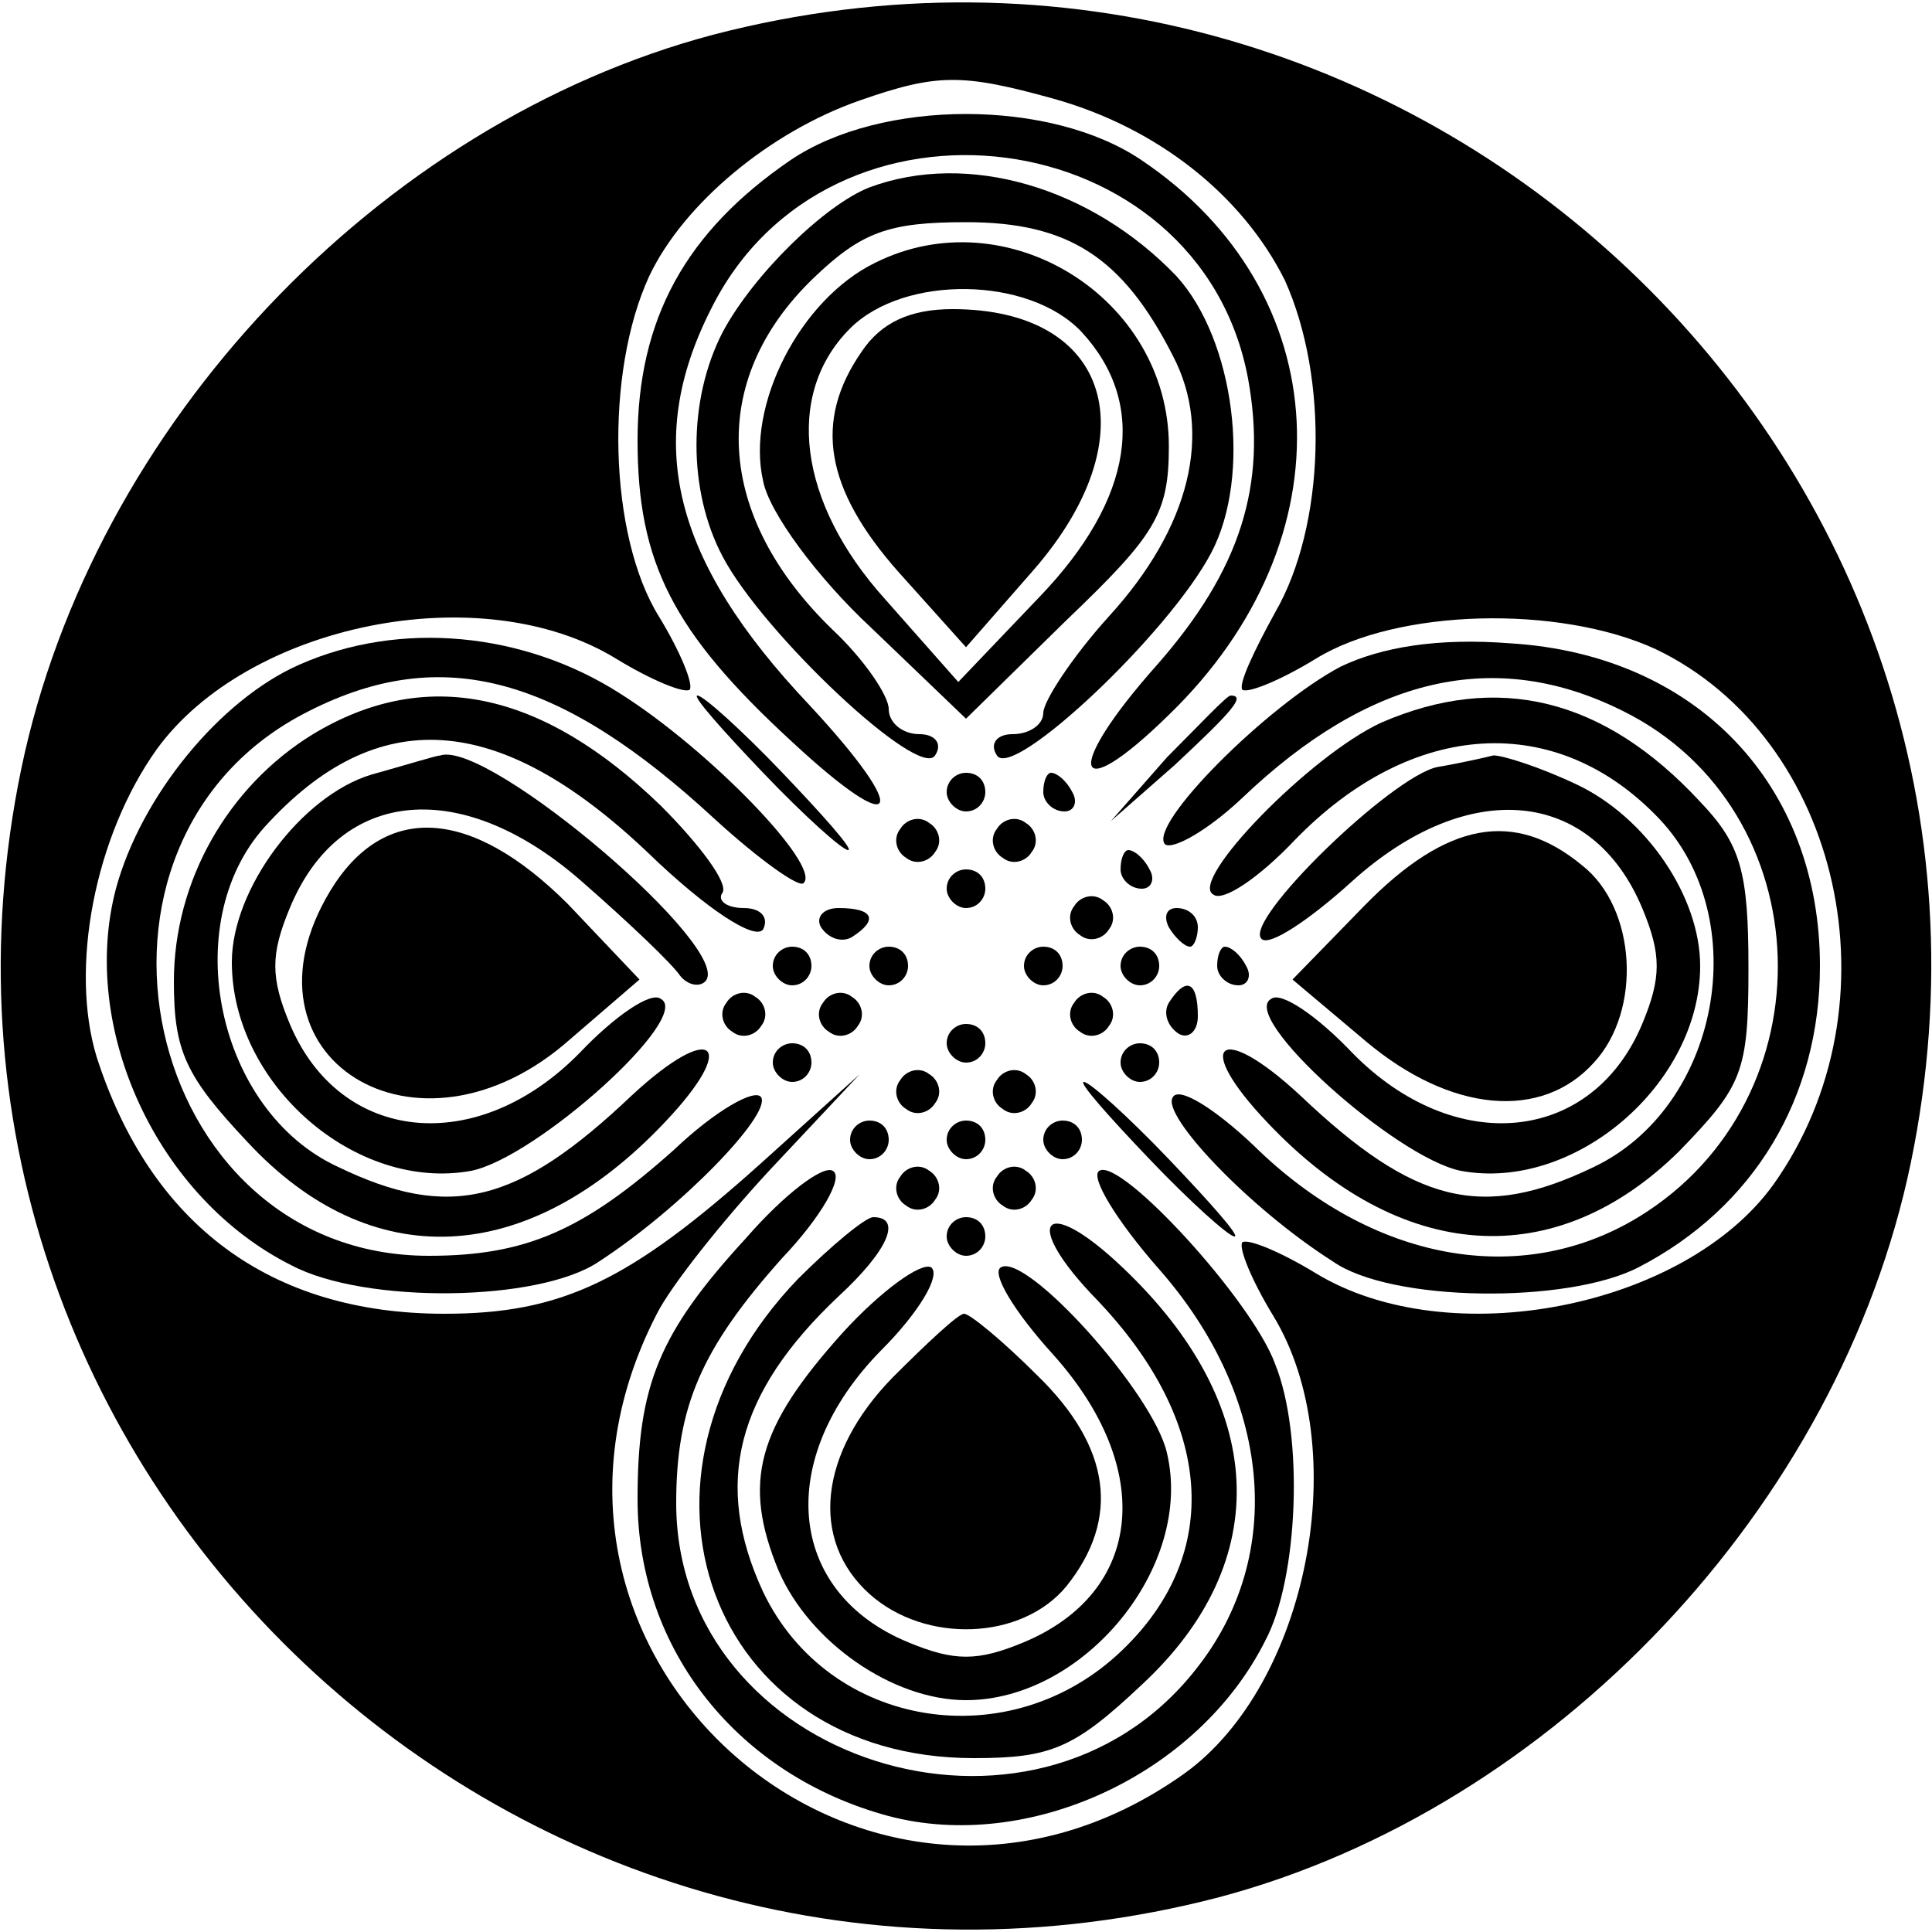 <?xml version="1.0" standalone="no"?>
<!DOCTYPE svg PUBLIC "-//W3C//DTD SVG 20010904//EN"
 "http://www.w3.org/TR/2001/REC-SVG-20010904/DTD/svg10.dtd">
<svg version="1.0" xmlns="http://www.w3.org/2000/svg"
 width="100pt" height="100pt" viewBox="0 0 100 100"
 preserveAspectRatio="xMidYMid meet">

<g transform="translate(0,100) scale(0.1,-0.1)"
fill="#000000" stroke="none">
<path d="M369 982 c-173 -46 -321 -202 -358 -380 -75 -362 259 -678 620 -584
173 46 321 202 358 380 75 362 -259 678 -620 584z m176 -33 c54 -15 98 -50
120 -94 23 -51 21 -127 -5 -172 -11 -20 -19 -37 -17 -40 3 -2 20 5 38 16 42
26 126 28 176 5 96 -46 127 -184 61 -277 -46 -64 -168 -88 -237 -46 -18 11
-35 18 -38 16 -2 -3 5 -20 16 -38 42 -69 18 -191 -46 -237 -163 -116 -365 60
-273 238 7 14 33 47 59 75 l46 49 -51 -46 c-68 -61 -103 -78 -164 -78 -90 0
-152 46 -180 133 -14 46 -1 114 31 159 47 65 168 90 238 47 18 -11 35 -18 38
-16 2 3 -5 20 -16 38 -26 42 -28 126 -5 176 18 38 63 75 109 91 40 14 53 14
100 1z"/>
<path d="M409 917 c-54 -37 -79 -82 -79 -145 0 -63 18 -99 80 -156 56 -52 62
-38 9 19 -71 75 -86 136 -51 205 61 123 253 98 278 -36 10 -55 -4 -99 -47
-148 -49 -55 -44 -75 6 -26 94 91 87 219 -14 287 -47 32 -135 32 -182 0z"/>
<path d="M450 903 c-23 -9 -60 -45 -76 -75 -18 -35 -18 -82 0 -116 21 -40 102
-116 110 -103 4 6 0 11 -8 11 -9 0 -16 6 -16 13 0 7 -13 26 -29 41 -61 59 -65
129 -10 182 25 24 39 29 79 29 53 0 81 -18 107 -69 21 -40 9 -89 -33 -135 -19
-21 -34 -44 -34 -50 0 -6 -7 -11 -16 -11 -8 0 -12 -5 -8 -11 8 -13 89 63 111
105 21 40 12 110 -18 143 -44 46 -108 65 -159 46z"/>
<path d="M453 864 c-39 -19 -67 -74 -58 -113 3 -16 28 -50 56 -76 l49 -47 52
51 c46 44 53 55 53 90 0 77 -84 129 -152 95z m107 -36 c34 -37 27 -86 -22
-137 l-42 -44 -38 43 c-45 50 -52 106 -18 140 28 28 93 27 120 -2z"/>
<path d="M446 818 c-25 -36 -19 -71 19 -114 l35 -39 35 40 c60 69 40 135 -42
135 -22 0 -37 -7 -47 -22z"/>
<path d="M155 656 c-41 -18 -82 -68 -95 -116 -19 -72 21 -160 91 -195 38 -20
128 -19 159 2 43 28 89 76 84 85 -3 5 -24 -7 -45 -27 -47 -42 -77 -55 -127
-55 -149 0 -196 215 -62 282 69 35 130 18 210 -56 23 -21 44 -36 46 -33 9 9
-49 69 -95 98 -50 32 -114 38 -166 15z"/>
<path d="M694 655 c-38 -20 -100 -82 -91 -92 4 -3 22 7 40 24 66 63 131 78
197 45 103 -51 108 -201 8 -262 -61 -37 -138 -23 -199 37 -20 19 -39 31 -42
25 -6 -9 39 -57 83 -85 30 -21 121 -22 158 -3 60 31 94 88 94 156 0 94 -64
161 -160 167 -38 3 -67 -2 -88 -12z"/>
<path d="M162 620 c-44 -27 -72 -76 -72 -128 0 -36 6 -49 38 -83 64 -69 145
-65 216 10 39 41 25 53 -17 14 -59 -56 -94 -65 -152 -37 -63 29 -83 126 -38
176 58 64 121 60 198 -13 31 -30 56 -46 60 -40 3 6 -1 11 -10 11 -9 0 -14 4
-11 8 3 5 -12 25 -32 45 -62 60 -122 72 -180 37z"/>
<path d="M395 600 c21 -22 41 -40 44 -40 3 0 -13 18 -34 40 -21 22 -41 40 -44
40 -3 0 13 -18 34 -40z"/>
<path d="M604 608 l-29 -33 33 29 c30 28 37 36 29 36 -2 0 -16 -15 -33 -32z"/>
<path d="M715 626 c-37 -17 -100 -82 -87 -89 5 -4 24 9 42 28 61 63 136 67
189 11 49 -52 31 -149 -34 -180 -58 -28 -93 -19 -152 37 -42 39 -56 27 -17
-14 69 -73 149 -78 213 -15 33 34 36 41 36 95 0 50 -4 64 -25 86 -50 54 -105
67 -165 41z"/>
<path d="M192 599 c-36 -11 -72 -59 -72 -97 0 -63 64 -119 124 -108 34 7 115
80 98 89 -5 4 -24 -9 -42 -28 -53 -54 -124 -47 -150 15 -10 24 -10 36 0 60 26
63 90 68 152 13 24 -21 46 -42 50 -48 4 -5 10 -6 13 -3 16 16 -112 125 -137
117 -2 0 -18 -5 -36 -10z"/>
<path d="M744 603 c-24 -5 -101 -80 -91 -89 4 -4 25 10 47 30 60 54 124 48
150 -14 10 -24 10 -36 0 -60 -26 -62 -97 -69 -150 -15 -18 19 -37 32 -42 28
-17 -9 64 -82 98 -89 59 -11 124 45 124 106 0 36 -28 77 -64 94 -19 9 -38 15
-43 15 -4 -1 -17 -4 -29 -6z"/>
<path d="M490 590 c0 -5 5 -10 10 -10 6 0 10 5 10 10 0 6 -4 10 -10 10 -5 0
-10 -4 -10 -10z"/>
<path d="M540 590 c0 -5 5 -10 11 -10 5 0 7 5 4 10 -3 6 -8 10 -11 10 -2 0 -4
-4 -4 -10z"/>
<path d="M466 571 c-4 -5 -2 -12 3 -15 5 -4 12 -2 15 3 4 5 2 12 -3 15 -5 4
-12 2 -15 -3z"/>
<path d="M516 571 c-4 -5 -2 -12 3 -15 5 -4 12 -2 15 3 4 5 2 12 -3 15 -5 4
-12 2 -15 -3z"/>
<path d="M171 539 c-52 -86 45 -147 124 -77 l36 31 -37 39 c-50 50 -95 53
-123 7z"/>
<path d="M706 531 l-37 -38 38 -32 c44 -37 91 -41 118 -11 25 27 22 80 -6 102
-35 29 -70 23 -113 -21z"/>
<path d="M580 550 c0 -5 5 -10 11 -10 5 0 7 5 4 10 -3 6 -8 10 -11 10 -2 0 -4
-4 -4 -10z"/>
<path d="M490 540 c0 -5 5 -10 10 -10 6 0 10 5 10 10 0 6 -4 10 -10 10 -5 0
-10 -4 -10 -10z"/>
<path d="M556 531 c-4 -5 -2 -12 3 -15 5 -4 12 -2 15 3 4 5 2 12 -3 15 -5 4
-12 2 -15 -3z"/>
<path d="M425 520 c4 -6 11 -8 16 -5 14 9 11 15 -7 15 -8 0 -12 -5 -9 -10z"/>
<path d="M605 520 c3 -5 8 -10 11 -10 2 0 4 5 4 10 0 6 -5 10 -11 10 -5 0 -7
-4 -4 -10z"/>
<path d="M400 500 c0 -5 5 -10 10 -10 6 0 10 5 10 10 0 6 -4 10 -10 10 -5 0
-10 -4 -10 -10z"/>
<path d="M450 500 c0 -5 5 -10 10 -10 6 0 10 5 10 10 0 6 -4 10 -10 10 -5 0
-10 -4 -10 -10z"/>
<path d="M530 500 c0 -5 5 -10 10 -10 6 0 10 5 10 10 0 6 -4 10 -10 10 -5 0
-10 -4 -10 -10z"/>
<path d="M580 500 c0 -5 5 -10 10 -10 6 0 10 5 10 10 0 6 -4 10 -10 10 -5 0
-10 -4 -10 -10z"/>
<path d="M630 500 c0 -5 5 -10 11 -10 5 0 7 5 4 10 -3 6 -8 10 -11 10 -2 0 -4
-4 -4 -10z"/>
<path d="M376 481 c-4 -5 -2 -12 3 -15 5 -4 12 -2 15 3 4 5 2 12 -3 15 -5 4
-12 2 -15 -3z"/>
<path d="M426 481 c-4 -5 -2 -12 3 -15 5 -4 12 -2 15 3 4 5 2 12 -3 15 -5 4
-12 2 -15 -3z"/>
<path d="M556 481 c-4 -5 -2 -12 3 -15 5 -4 12 -2 15 3 4 5 2 12 -3 15 -5 4
-12 2 -15 -3z"/>
<path d="M605 481 c-3 -5 -1 -12 5 -16 5 -3 10 1 10 9 0 18 -6 21 -15 7z"/>
<path d="M490 460 c0 -5 5 -10 10 -10 6 0 10 5 10 10 0 6 -4 10 -10 10 -5 0
-10 -4 -10 -10z"/>
<path d="M400 450 c0 -5 5 -10 10 -10 6 0 10 5 10 10 0 6 -4 10 -10 10 -5 0
-10 -4 -10 -10z"/>
<path d="M580 450 c0 -5 5 -10 10 -10 6 0 10 5 10 10 0 6 -4 10 -10 10 -5 0
-10 -4 -10 -10z"/>
<path d="M466 441 c-4 -5 -2 -12 3 -15 5 -4 12 -2 15 3 4 5 2 12 -3 15 -5 4
-12 2 -15 -3z"/>
<path d="M516 441 c-4 -5 -2 -12 3 -15 5 -4 12 -2 15 3 4 5 2 12 -3 15 -5 4
-12 2 -15 -3z"/>
<path d="M595 400 c21 -22 41 -40 44 -40 3 0 -13 18 -34 40 -21 22 -41 40 -44
40 -3 0 13 -18 34 -40z"/>
<path d="M440 410 c0 -5 5 -10 10 -10 6 0 10 5 10 10 0 6 -4 10 -10 10 -5 0
-10 -4 -10 -10z"/>
<path d="M490 410 c0 -5 5 -10 10 -10 6 0 10 5 10 10 0 6 -4 10 -10 10 -5 0
-10 -4 -10 -10z"/>
<path d="M540 410 c0 -5 5 -10 10 -10 6 0 10 5 10 10 0 6 -4 10 -10 10 -5 0
-10 -4 -10 -10z"/>
<path d="M386 359 c-45 -49 -56 -76 -56 -135 0 -78 52 -143 130 -164 72 -19
160 21 195 91 17 32 20 106 5 143 -12 33 -80 107 -91 100 -5 -3 9 -26 31 -51
58 -66 66 -148 19 -207 -84 -107 -269 -48 -269 86 0 50 13 80 55 127 20 21 32
42 26 45 -5 3 -25 -12 -45 -35z"/>
<path d="M466 391 c-4 -5 -2 -12 3 -15 5 -4 12 -2 15 3 4 5 2 12 -3 15 -5 4
-12 2 -15 -3z"/>
<path d="M516 391 c-4 -5 -2 -12 3 -15 5 -4 12 -2 15 3 4 5 2 12 -3 15 -5 4
-12 2 -15 -3z"/>
<path d="M413 338 c-99 -103 -46 -248 91 -248 40 0 52 5 87 38 69 64 65 145
-10 216 -41 39 -53 24 -13 -17 60 -63 65 -131 13 -181 -58 -56 -152 -41 -186
30 -26 56 -14 103 39 153 26 24 33 41 18 41 -4 0 -22 -15 -39 -32z"/>
<path d="M490 360 c0 -5 5 -10 10 -10 6 0 10 5 10 10 0 6 -4 10 -10 10 -5 0
-10 -4 -10 -10z"/>
<path d="M436 310 c-44 -49 -52 -77 -33 -123 16 -37 59 -67 97 -67 61 0 118
69 104 128 -7 31 -73 104 -86 96 -5 -3 7 -23 27 -45 53 -59 47 -123 -15 -149
-24 -10 -36 -10 -60 0 -63 26 -69 95 -14 151 20 20 31 39 26 43 -5 3 -26 -12
-46 -34z"/>
<path d="M462 287 c-38 -39 -43 -84 -12 -112 29 -26 79 -24 102 4 28 35 23 72
-15 109 -18 18 -35 32 -38 32 -3 0 -19 -15 -37 -33z"/>
</g>
</svg>
